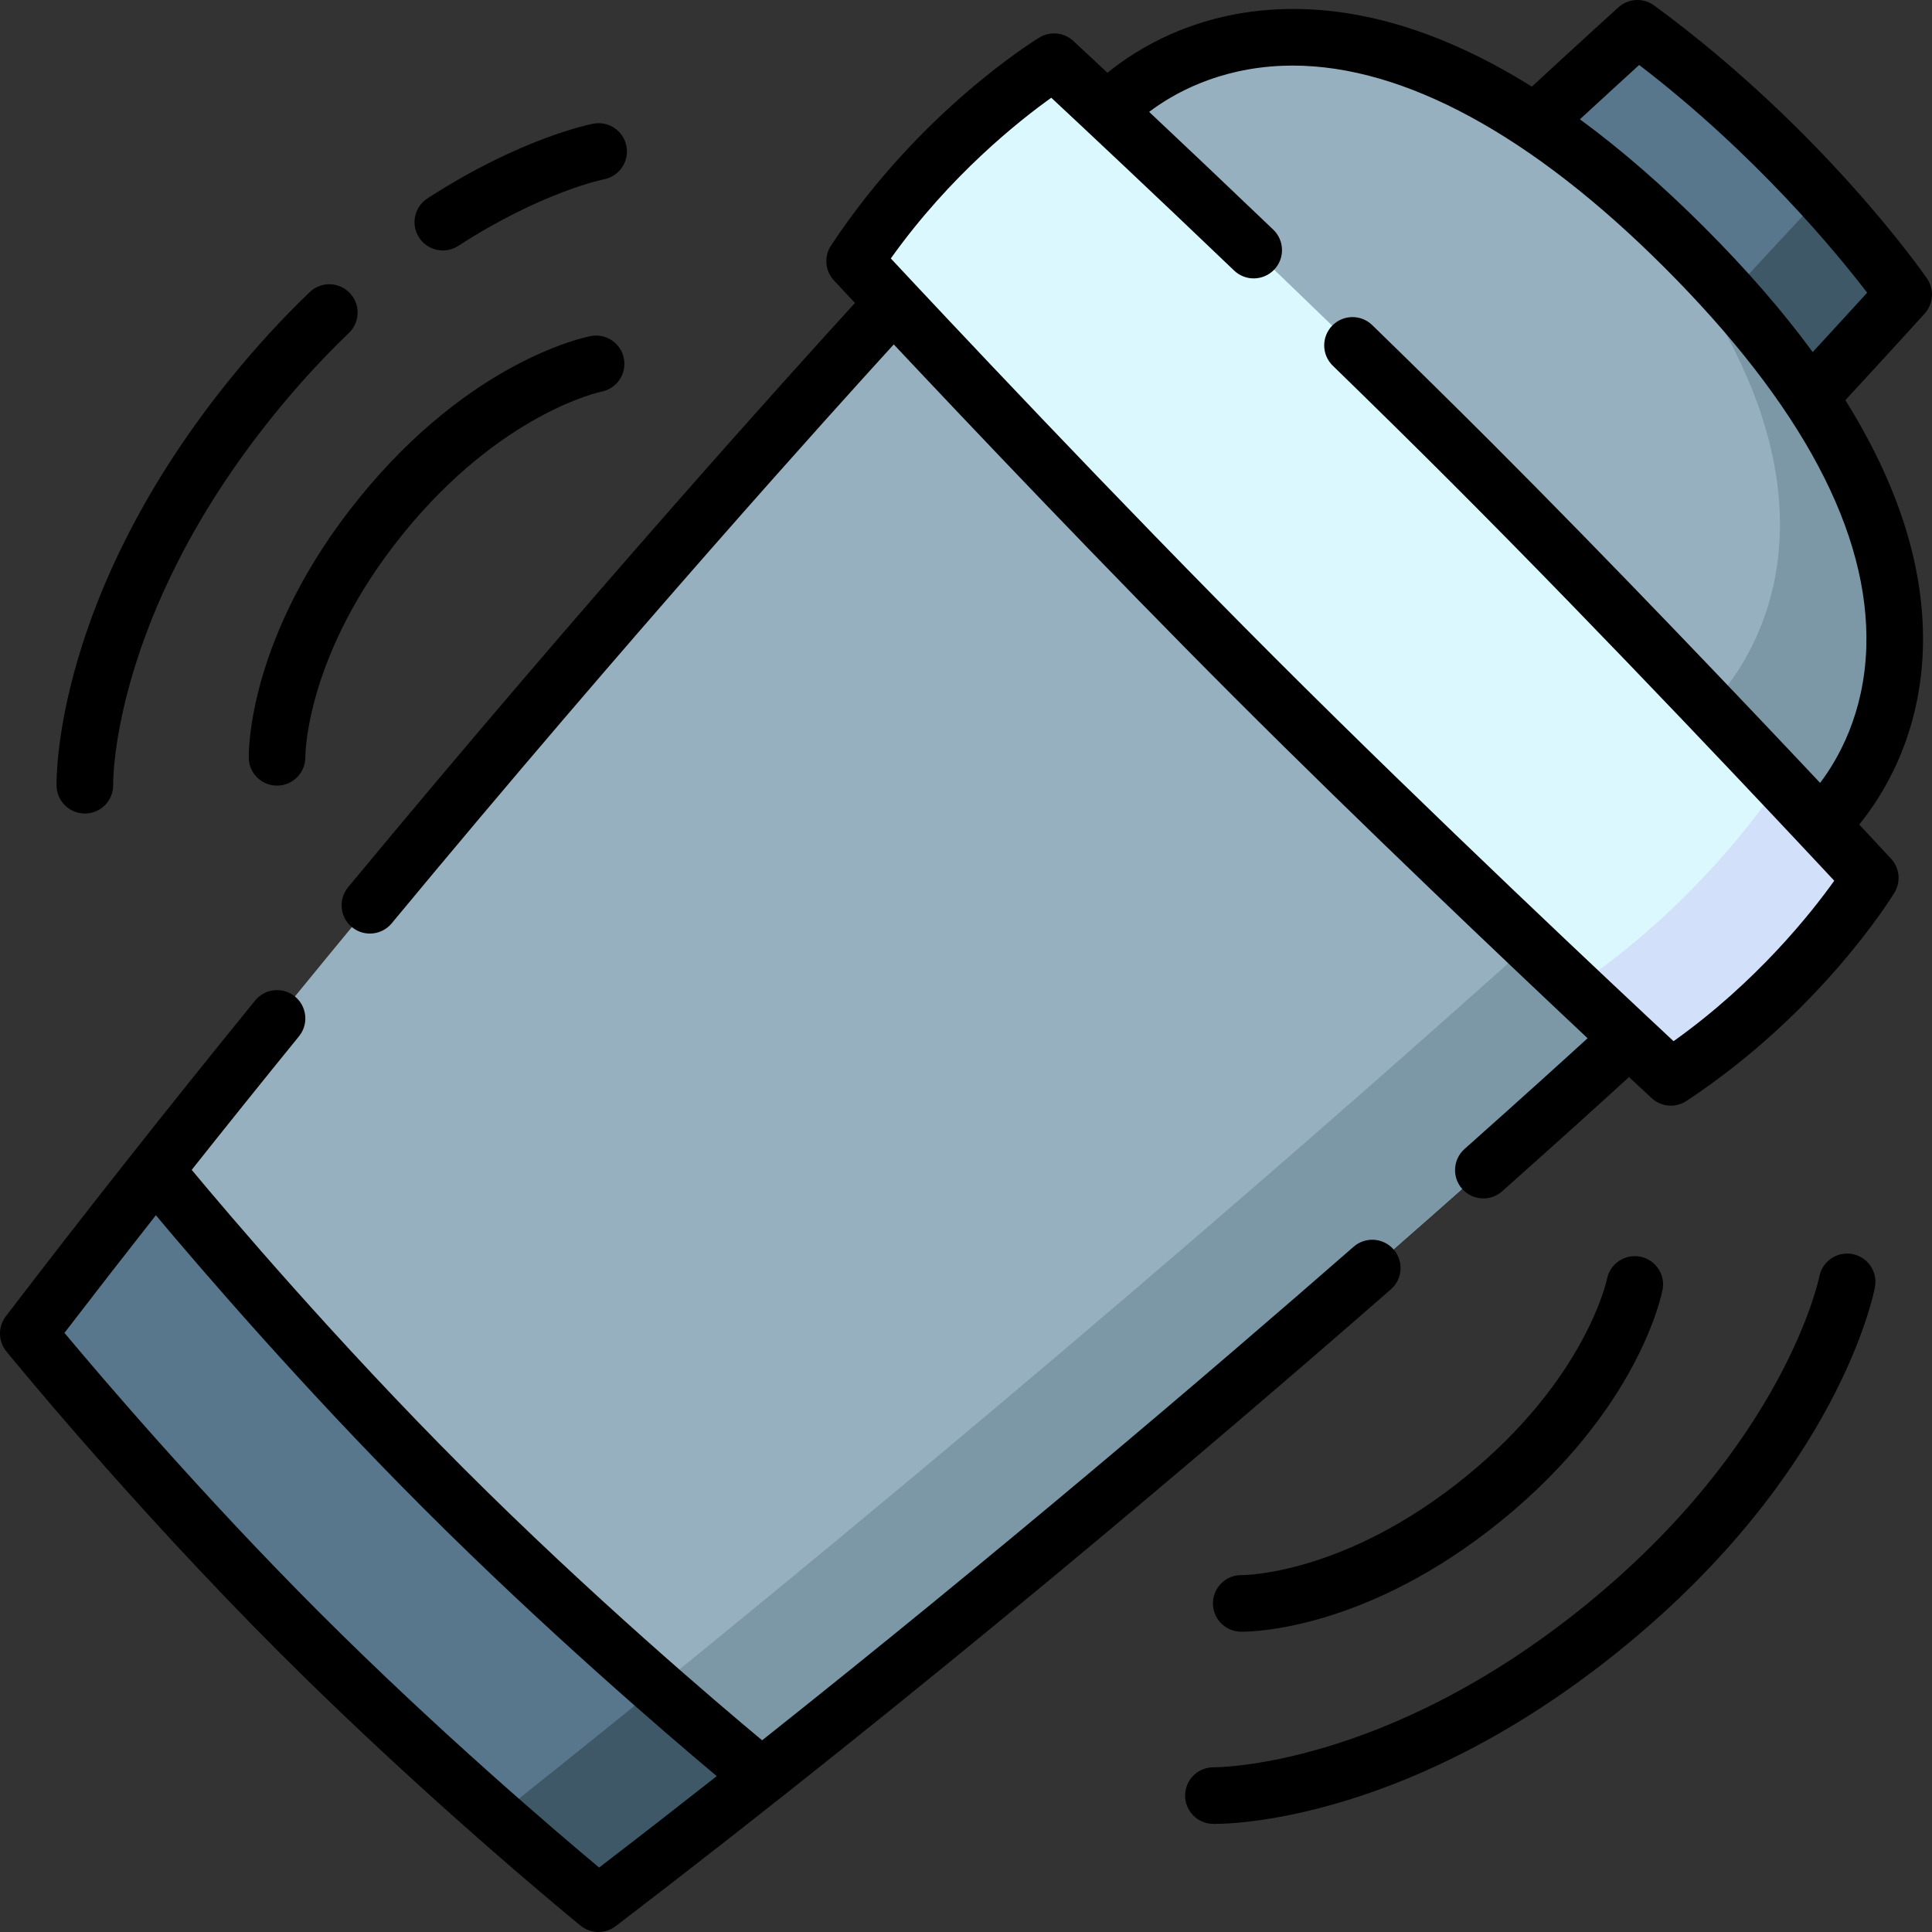 <svg id="Layer_1" enable-background="new 0 0 512 512" height="512" viewBox="0 0 512 512" width="512" xmlns="http://www.w3.org/2000/svg"><rect x="0" y="0" width="512" height="512" fill="#333333" stroke="none"/><g><g><path d="m479.563 105.242-72.803-72.803c16.333-15.133 27.18-24.933 27.18-24.933 20.393 14.962 36.989 31.134 48.946 44.222 13.965 15.266 21.609 26.333 21.609 26.333s-9.8 10.846-24.932 27.181z" fill="#58768c"/><path d="m504.495 78.06s-9.801 10.847-24.932 27.181l-24.042-24.041c11.886-12.834 23.101-24.897 27.365-29.472 13.966 15.266 21.609 26.332 21.609 26.332z" fill="#3e5868"/><path d="m482.462 218.533-189.002-189.001s48.387-56.151 137.242 21.362c5.105 4.441 10.338 9.334 15.705 14.701 98.846 98.845 36.055 152.938 36.055 152.938z" fill="#97b0bf"/><path d="m482.462 218.533-30.405-30.405s56.158-48.38-21.355-137.234c5.105 4.441 10.338 9.334 15.705 14.701 98.846 98.845 36.055 152.938 36.055 152.938z" fill="#7c97a5"/><path d="m430.992 275.901s-102.757 95.035-229.038 194.885c-14.192 11.222-28.68 22.5-43.36 33.715 0 0-10.882-8.832-27.04-23.052-14.503-12.763-33.241-29.861-52.191-48.811-40.058-40.058-71.863-79.232-71.863-79.232 11.208-14.672 22.486-29.147 33.701-43.331 99.85-126.296 194.899-229.066 194.899-229.066z" fill="#97b0bf"/><path d="m430.992 275.901s-102.757 95.035-229.038 194.885c-14.192 11.222-28.68 22.5-43.36 33.715 0 0-10.882-8.832-27.04-23.052 128.198-102.091 230.141-192.014 273.77-231.216z" fill="#7c97a5"/><path d="m201.953 470.786c-14.192 11.222-28.68 22.5-43.36 33.715 0 0-10.882-8.832-27.04-23.052-14.503-12.763-33.241-29.861-52.191-48.811-40.057-40.058-71.862-79.232-71.862-79.232 11.208-14.672 22.486-29.147 33.701-43.331l.092.205s33.743 41.634 76.268 84.159c20.605 20.605 41.012 39.145 56.554 52.792 16.539 14.503 27.598 23.469 27.598 23.469z" fill="#58768c"/><path d="m442.793 285.51s-10.097-9.362-25.484-23.886c-22.111-20.852-55.126-52.354-84.853-82.081-50.423-50.423-105.966-110.335-105.966-110.335 22.818-34.584 52.856-52.856 52.856-52.856s59.913 55.543 110.337 105.966c29.741 29.741 61.263 62.777 82.123 84.881 14.495 15.372 23.843 25.456 23.843 25.456s-18.271 30.037-52.856 52.855z" fill="#dcf8ff"/><path d="m495.65 232.654s-18.271 30.038-52.856 52.856c0 0-10.097-9.362-25.484-23.886 31.212-21.1 49.801-47.326 54.497-54.426 14.495 15.373 23.843 25.456 23.843 25.456z" fill="#d2e1f9"/><path d="m201.953 470.786c-14.192 11.222-28.68 22.5-43.36 33.715 0 0-10.882-8.832-27.04-23.052 14.538-11.582 28.744-23.002 42.561-34.217 16.539 14.503 27.598 23.469 27.598 23.469z" fill="#3e5868"/></g><g><path d="m369.313 331.11c-2.727-3.12-7.465-3.439-10.583-.714-38.994 34.067-94.772 81.616-156.758 130.8-11.824-9.84-45.346-38.293-79.11-72.058-33.745-33.745-62.214-67.283-72.059-79.111 9.264-11.678 18.758-23.498 28.436-35.404 2.613-3.214 2.126-7.938-1.089-10.55-3.216-2.615-7.939-2.126-10.55 1.089-23.287 28.646-45.513 56.803-66.06 83.686-2.104 2.754-2.048 6.591.136 9.281.321.396 32.513 39.944 72.382 79.813s79.418 72.061 79.813 72.382c1.375 1.116 3.05 1.677 4.727 1.677 1.604 0 3.208-.513 4.555-1.541 81.025-61.928 156.444-125.957 205.445-168.767 3.12-2.726 3.439-7.464.715-10.583zm-210.536 163.806c-11.426-9.534-42.664-36.135-74.111-67.582s-58.048-62.686-67.582-74.111c7.848-10.227 15.933-20.632 24.221-31.171 11.528 13.753 38.891 45.634 70.95 77.693 32.059 32.058 63.939 59.421 77.693 70.95-10.258 8.068-20.663 16.159-31.171 24.221z"/><path d="m510.669 73.794c-1.105-1.6-27.592-39.547-72.291-72.341-2.869-2.105-6.824-1.905-9.466.482-.099.09-9.158 8.281-22.954 21.023-23.107-14.427-45.356-21.31-66.501-20.521-22.762.845-38.237 10.544-45.969 16.85-5.646-5.282-8.958-8.354-9.046-8.435-2.459-2.279-6.13-2.649-8.996-.908-1.285.782-31.747 19.553-55.216 55.131-1.902 2.885-1.588 6.695.761 9.229.103.111 2.092 2.255 5.581 5.991-14.947 16.357-69.756 76.887-134.32 154.828-2.643 3.189-2.199 7.918.991 10.56 1.399 1.159 3.095 1.725 4.78 1.725 2.156 0 4.297-.925 5.779-2.716 63.301-76.416 117.169-136.011 133.056-153.417 20.207 21.504 56.557 59.831 90.296 93.571 33.74 33.74 72.068 70.09 93.572 90.298-6.094 5.565-17.351 15.78-32.607 29.349-3.095 2.753-3.372 7.494-.62 10.589 1.482 1.666 3.54 2.516 5.607 2.516 1.772 0 3.553-.625 4.981-1.896 16.047-14.272 27.709-24.869 33.618-30.271 3.735 3.488 5.879 5.477 5.99 5.58 1.427 1.322 3.258 2 5.101 2 1.43 0 2.867-.408 4.128-1.239 35.577-23.469 54.348-53.931 55.13-55.216 1.742-2.865 1.371-6.538-.908-8.996-.128-.139-3.189-3.438-8.435-9.044 6.305-7.731 16.007-23.207 16.851-45.97.785-21.152-6.097-43.397-20.521-66.501 12.742-13.795 20.934-22.855 21.023-22.954 2.334-2.586 2.584-6.434.605-9.297zm-16.083 97.798c-.549 17.453-7.381 29.481-12.233 35.884-20.661-21.952-55.201-58.291-87.369-90.459-9.505-9.504-20.046-19.888-31.33-30.862-2.97-2.888-7.718-2.819-10.605.147-2.888 2.97-2.821 7.718.148 10.606 11.234 10.926 21.725 21.26 31.18 30.716 41.968 41.967 88.019 91.092 101.719 105.778-6.014 8.432-20.524 26.816-42.586 42.524-14.725-13.735-63.805-59.747-105.746-101.689-41.938-41.937-87.953-91.021-101.689-105.746 15.709-22.064 34.097-36.576 42.524-42.587 8.085 7.541 26.598 24.875 48.459 45.796 2.992 2.862 7.739 2.758 10.604-.233 2.863-2.993 2.759-7.74-.233-10.604-12.492-11.955-23.895-22.743-32.896-31.213 6.353-4.804 18.269-11.584 35.482-12.223.855-.031 1.713-.047 2.577-.047 29.451 0 63.446 18.451 98.512 53.518 36.443 36.444 54.438 70.322 53.482 100.694zm-14.199-78.29c-7.951-10.837-17.514-21.849-28.677-33.012-11.162-11.162-22.175-20.725-33.012-28.677 6.743-6.217 12.167-11.175 15.701-14.396 30.952 23.723 52.375 49.847 60.413 60.352-3.22 3.534-8.189 8.97-14.425 15.733z"/><path d="m329.084 417.419c-4.133-.097-7.541 3.193-7.639 7.322-.098 4.141 3.181 7.577 7.321 7.675.059.001.179.003.356.003 3.766 0 33.612-.938 68.577-29.285 36.625-29.691 42.667-60.107 42.906-61.388.758-4.056-1.906-7.941-5.957-8.722-4.056-.778-7.978 1.879-8.779 5.926-.053.263-5.581 26.562-37.616 52.531-31.905 25.871-58.651 25.949-59.169 25.938z"/><path d="m490.913 332.34c-4.063-.773-7.981 1.896-8.768 5.953-.085.437-9.097 44.23-62.184 87.269-52.991 42.961-97.646 42.758-98.239 42.79-.053-.001-.105-.002-.157-.002-4.061 0-7.398 3.242-7.495 7.323-.098 4.142 3.181 7.577 7.321 7.675.091.002.273.005.546.005 5.822 0 52.367-1.466 107.472-46.139 57.685-46.767 67.104-94.146 67.476-96.141.76-4.061-1.912-7.959-5.972-8.733z"/><path d="m65.924 200.894c.097 4.078 3.432 7.302 7.494 7.302.046 0 .093 0 .139-.001 4.125-.074 7.415-3.487 7.364-7.613-.004-.268-.033-27.142 25.938-59.176 25.97-32.034 52.269-37.563 52.491-37.607 4.071-.761 6.756-4.679 5.994-8.75-.761-4.072-4.676-6.757-8.75-5.994-1.28.239-31.696 6.281-61.388 42.905-29.692 36.623-29.312 67.632-29.282 68.934z"/><path d="m117.358 66.374c1.396 0 2.808-.389 4.066-1.203 22.191-14.353 38.462-17.624 38.599-17.651 4.071-.761 6.756-4.679 5.994-8.75-.761-4.072-4.674-6.754-8.75-5.994-.769.144-19.096 3.7-43.989 19.8-3.478 2.25-4.474 6.893-2.225 10.371 1.435 2.218 3.845 3.427 6.305 3.427z"/><path d="m22.487 215.592c.06 0 .119-.001.18-.002 4.141-.098 7.419-3.533 7.321-7.675-.011-.441-.538-44.772 42.79-98.217 6.248-7.706 12.871-14.927 19.685-21.459 2.99-2.867 3.09-7.614.224-10.604-2.868-2.989-7.615-3.09-10.604-.224-7.264 6.965-14.314 14.649-20.956 22.84-46.767 57.685-46.183 105.99-46.135 108.018.097 4.081 3.435 7.323 7.495 7.323z"/></g></g></svg>